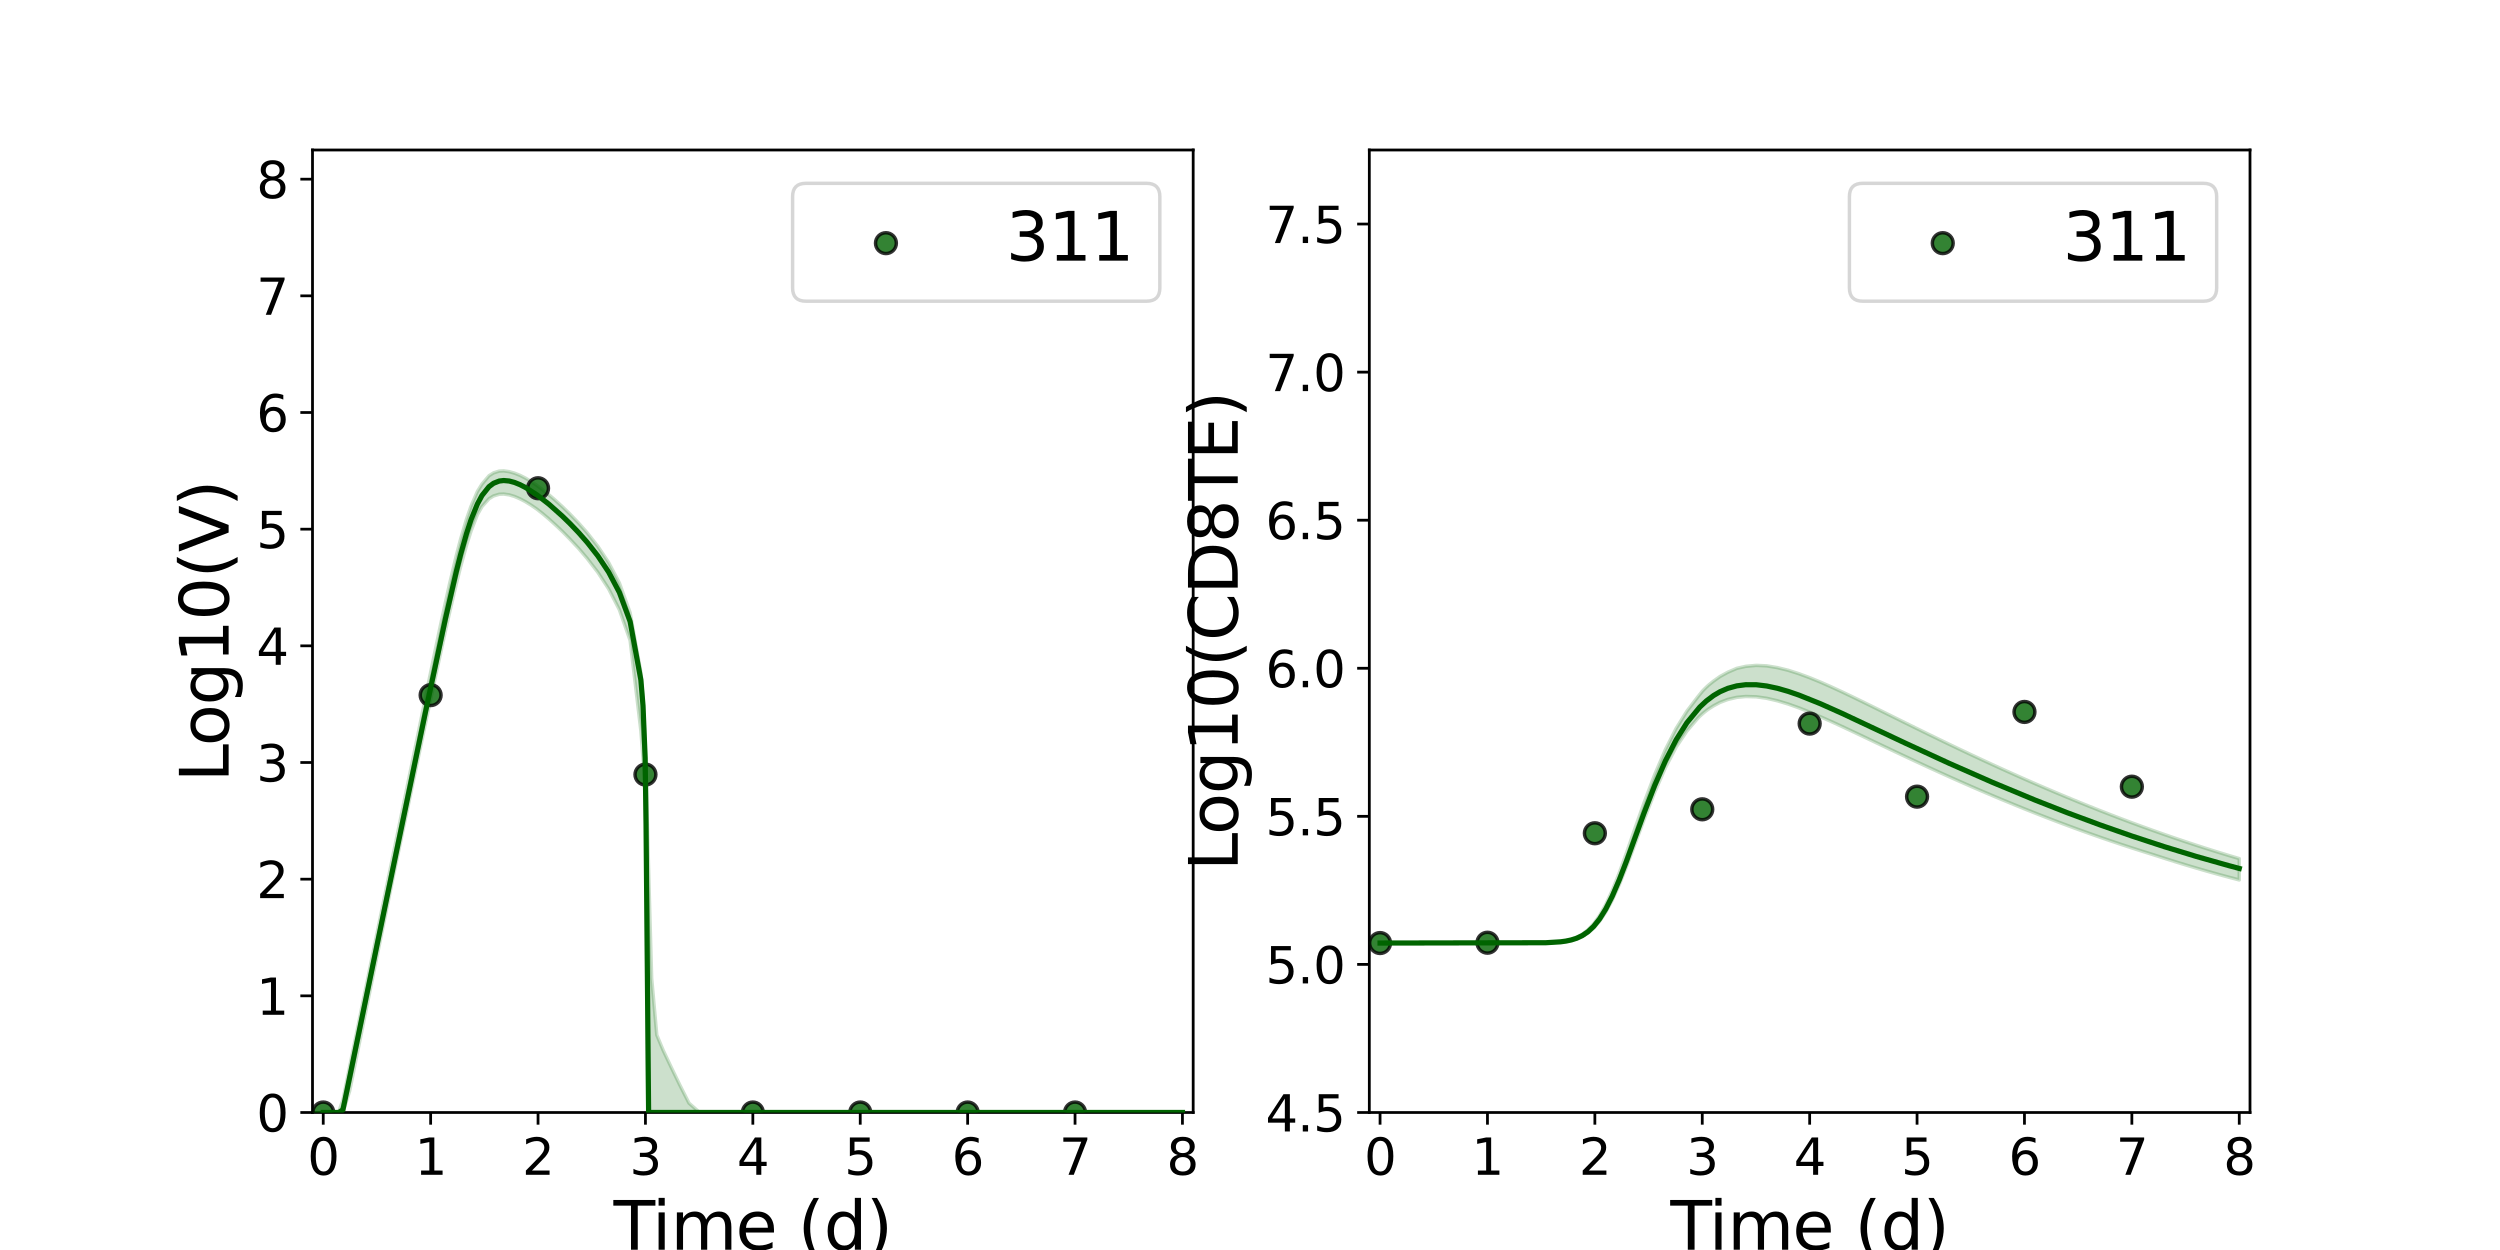 <?xml version="1.0" encoding="utf-8" standalone="no"?>
<!DOCTYPE svg PUBLIC "-//W3C//DTD SVG 1.1//EN"
  "http://www.w3.org/Graphics/SVG/1.1/DTD/svg11.dtd">
<svg xmlns:xlink="http://www.w3.org/1999/xlink" width="720pt" height="360pt" viewBox="0 0 720 360" xmlns="http://www.w3.org/2000/svg" version="1.1">
 <defs>
  <style type="text/css">*{stroke-linejoin: round; stroke-linecap: butt}</style>
 </defs>
 <g id="figure_1">
  <g id="patch_1">
   <path d="M 0 360 
L 720 360 
L 720 0 
L 0 0 
z
" style="fill: #ffffff"/>
  </g>
  <g id="axes_1">
   <g id="patch_2">
    <path d="M 90 320.4 
L 343.636 320.4 
L 343.636 43.2 
L 90 43.2 
z
" style="fill: #ffffff"/>
   </g>
   <g id="matplotlib.axis_1">
    <g id="xtick_1">
     <g id="line2d_1">
      <defs>
       <path id="mc6d14092d8" d="M 0 0 
L 0 3.5 
" style="stroke: #000000; stroke-width: 0.8"/>
      </defs>
      <g>
       <use xlink:href="#mc6d14092d8" x="93.093" y="320.4" style="stroke: #000000; stroke-width: 0.8"/>
      </g>
     </g>
     <g id="text_1">
      <!-- 0 -->
      <g transform="translate(88.512 338.342) scale(0.144 -0.144)">
       <defs>
        <path id="DejaVuSans-30" d="M 2034 4250 
Q 1547 4250 1301 3770 
Q 1056 3291 1056 2328 
Q 1056 1369 1301 889 
Q 1547 409 2034 409 
Q 2525 409 2770 889 
Q 3016 1369 3016 2328 
Q 3016 3291 2770 3770 
Q 2525 4250 2034 4250 
z
M 2034 4750 
Q 2819 4750 3233 4129 
Q 3647 3509 3647 2328 
Q 3647 1150 3233 529 
Q 2819 -91 2034 -91 
Q 1250 -91 836 529 
Q 422 1150 422 2328 
Q 422 3509 836 4129 
Q 1250 4750 2034 4750 
z
" transform="scale(0.016)"/>
       </defs>
       <use xlink:href="#DejaVuSans-30"/>
      </g>
     </g>
    </g>
    <g id="xtick_2">
     <g id="line2d_2">
      <g>
       <use xlink:href="#mc6d14092d8" x="124.024" y="320.4" style="stroke: #000000; stroke-width: 0.8"/>
      </g>
     </g>
     <g id="text_2">
      <!-- 1 -->
      <g transform="translate(119.443 338.342) scale(0.144 -0.144)">
       <defs>
        <path id="DejaVuSans-31" d="M 794 531 
L 1825 531 
L 1825 4091 
L 703 3866 
L 703 4441 
L 1819 4666 
L 2450 4666 
L 2450 531 
L 3481 531 
L 3481 0 
L 794 0 
L 794 531 
z
" transform="scale(0.016)"/>
       </defs>
       <use xlink:href="#DejaVuSans-31"/>
      </g>
     </g>
    </g>
    <g id="xtick_3">
     <g id="line2d_3">
      <g>
       <use xlink:href="#mc6d14092d8" x="154.956" y="320.4" style="stroke: #000000; stroke-width: 0.8"/>
      </g>
     </g>
     <g id="text_3">
      <!-- 2 -->
      <g transform="translate(150.375 338.342) scale(0.144 -0.144)">
       <defs>
        <path id="DejaVuSans-32" d="M 1228 531 
L 3431 531 
L 3431 0 
L 469 0 
L 469 531 
Q 828 903 1448 1529 
Q 2069 2156 2228 2338 
Q 2531 2678 2651 2914 
Q 2772 3150 2772 3378 
Q 2772 3750 2511 3984 
Q 2250 4219 1831 4219 
Q 1534 4219 1204 4116 
Q 875 4013 500 3803 
L 500 4441 
Q 881 4594 1212 4672 
Q 1544 4750 1819 4750 
Q 2544 4750 2975 4387 
Q 3406 4025 3406 3419 
Q 3406 3131 3298 2873 
Q 3191 2616 2906 2266 
Q 2828 2175 2409 1742 
Q 1991 1309 1228 531 
z
" transform="scale(0.016)"/>
       </defs>
       <use xlink:href="#DejaVuSans-32"/>
      </g>
     </g>
    </g>
    <g id="xtick_4">
     <g id="line2d_4">
      <g>
       <use xlink:href="#mc6d14092d8" x="185.887" y="320.4" style="stroke: #000000; stroke-width: 0.8"/>
      </g>
     </g>
     <g id="text_4">
      <!-- 3 -->
      <g transform="translate(181.306 338.342) scale(0.144 -0.144)">
       <defs>
        <path id="DejaVuSans-33" d="M 2597 2516 
Q 3050 2419 3304 2112 
Q 3559 1806 3559 1356 
Q 3559 666 3084 287 
Q 2609 -91 1734 -91 
Q 1441 -91 1130 -33 
Q 819 25 488 141 
L 488 750 
Q 750 597 1062 519 
Q 1375 441 1716 441 
Q 2309 441 2620 675 
Q 2931 909 2931 1356 
Q 2931 1769 2642 2001 
Q 2353 2234 1838 2234 
L 1294 2234 
L 1294 2753 
L 1863 2753 
Q 2328 2753 2575 2939 
Q 2822 3125 2822 3475 
Q 2822 3834 2567 4026 
Q 2313 4219 1838 4219 
Q 1578 4219 1281 4162 
Q 984 4106 628 3988 
L 628 4550 
Q 988 4650 1302 4700 
Q 1616 4750 1894 4750 
Q 2613 4750 3031 4423 
Q 3450 4097 3450 3541 
Q 3450 3153 3228 2886 
Q 3006 2619 2597 2516 
z
" transform="scale(0.016)"/>
       </defs>
       <use xlink:href="#DejaVuSans-33"/>
      </g>
     </g>
    </g>
    <g id="xtick_5">
     <g id="line2d_5">
      <g>
       <use xlink:href="#mc6d14092d8" x="216.818" y="320.4" style="stroke: #000000; stroke-width: 0.8"/>
      </g>
     </g>
     <g id="text_5">
      <!-- 4 -->
      <g transform="translate(212.237 338.342) scale(0.144 -0.144)">
       <defs>
        <path id="DejaVuSans-34" d="M 2419 4116 
L 825 1625 
L 2419 1625 
L 2419 4116 
z
M 2253 4666 
L 3047 4666 
L 3047 1625 
L 3713 1625 
L 3713 1100 
L 3047 1100 
L 3047 0 
L 2419 0 
L 2419 1100 
L 313 1100 
L 313 1709 
L 2253 4666 
z
" transform="scale(0.016)"/>
       </defs>
       <use xlink:href="#DejaVuSans-34"/>
      </g>
     </g>
    </g>
    <g id="xtick_6">
     <g id="line2d_6">
      <g>
       <use xlink:href="#mc6d14092d8" x="247.749" y="320.4" style="stroke: #000000; stroke-width: 0.8"/>
      </g>
     </g>
     <g id="text_6">
      <!-- 5 -->
      <g transform="translate(243.168 338.342) scale(0.144 -0.144)">
       <defs>
        <path id="DejaVuSans-35" d="M 691 4666 
L 3169 4666 
L 3169 4134 
L 1269 4134 
L 1269 2991 
Q 1406 3038 1543 3061 
Q 1681 3084 1819 3084 
Q 2600 3084 3056 2656 
Q 3513 2228 3513 1497 
Q 3513 744 3044 326 
Q 2575 -91 1722 -91 
Q 1428 -91 1123 -41 
Q 819 9 494 109 
L 494 744 
Q 775 591 1075 516 
Q 1375 441 1709 441 
Q 2250 441 2565 725 
Q 2881 1009 2881 1497 
Q 2881 1984 2565 2268 
Q 2250 2553 1709 2553 
Q 1456 2553 1204 2497 
Q 953 2441 691 2322 
L 691 4666 
z
" transform="scale(0.016)"/>
       </defs>
       <use xlink:href="#DejaVuSans-35"/>
      </g>
     </g>
    </g>
    <g id="xtick_7">
     <g id="line2d_7">
      <g>
       <use xlink:href="#mc6d14092d8" x="278.681" y="320.4" style="stroke: #000000; stroke-width: 0.8"/>
      </g>
     </g>
     <g id="text_7">
      <!-- 6 -->
      <g transform="translate(274.1 338.342) scale(0.144 -0.144)">
       <defs>
        <path id="DejaVuSans-36" d="M 2113 2584 
Q 1688 2584 1439 2293 
Q 1191 2003 1191 1497 
Q 1191 994 1439 701 
Q 1688 409 2113 409 
Q 2538 409 2786 701 
Q 3034 994 3034 1497 
Q 3034 2003 2786 2293 
Q 2538 2584 2113 2584 
z
M 3366 4563 
L 3366 3988 
Q 3128 4100 2886 4159 
Q 2644 4219 2406 4219 
Q 1781 4219 1451 3797 
Q 1122 3375 1075 2522 
Q 1259 2794 1537 2939 
Q 1816 3084 2150 3084 
Q 2853 3084 3261 2657 
Q 3669 2231 3669 1497 
Q 3669 778 3244 343 
Q 2819 -91 2113 -91 
Q 1303 -91 875 529 
Q 447 1150 447 2328 
Q 447 3434 972 4092 
Q 1497 4750 2381 4750 
Q 2619 4750 2861 4703 
Q 3103 4656 3366 4563 
z
" transform="scale(0.016)"/>
       </defs>
       <use xlink:href="#DejaVuSans-36"/>
      </g>
     </g>
    </g>
    <g id="xtick_8">
     <g id="line2d_8">
      <g>
       <use xlink:href="#mc6d14092d8" x="309.612" y="320.4" style="stroke: #000000; stroke-width: 0.8"/>
      </g>
     </g>
     <g id="text_8">
      <!-- 7 -->
      <g transform="translate(305.031 338.342) scale(0.144 -0.144)">
       <defs>
        <path id="DejaVuSans-37" d="M 525 4666 
L 3525 4666 
L 3525 4397 
L 1831 0 
L 1172 0 
L 2766 4134 
L 525 4134 
L 525 4666 
z
" transform="scale(0.016)"/>
       </defs>
       <use xlink:href="#DejaVuSans-37"/>
      </g>
     </g>
    </g>
    <g id="xtick_9">
     <g id="line2d_9">
      <g>
       <use xlink:href="#mc6d14092d8" x="340.543" y="320.4" style="stroke: #000000; stroke-width: 0.8"/>
      </g>
     </g>
     <g id="text_9">
      <!-- 8 -->
      <g transform="translate(335.962 338.342) scale(0.144 -0.144)">
       <defs>
        <path id="DejaVuSans-38" d="M 2034 2216 
Q 1584 2216 1326 1975 
Q 1069 1734 1069 1313 
Q 1069 891 1326 650 
Q 1584 409 2034 409 
Q 2484 409 2743 651 
Q 3003 894 3003 1313 
Q 3003 1734 2745 1975 
Q 2488 2216 2034 2216 
z
M 1403 2484 
Q 997 2584 770 2862 
Q 544 3141 544 3541 
Q 544 4100 942 4425 
Q 1341 4750 2034 4750 
Q 2731 4750 3128 4425 
Q 3525 4100 3525 3541 
Q 3525 3141 3298 2862 
Q 3072 2584 2669 2484 
Q 3125 2378 3379 2068 
Q 3634 1759 3634 1313 
Q 3634 634 3220 271 
Q 2806 -91 2034 -91 
Q 1263 -91 848 271 
Q 434 634 434 1313 
Q 434 1759 690 2068 
Q 947 2378 1403 2484 
z
M 1172 3481 
Q 1172 3119 1398 2916 
Q 1625 2713 2034 2713 
Q 2441 2713 2670 2916 
Q 2900 3119 2900 3481 
Q 2900 3844 2670 4047 
Q 2441 4250 2034 4250 
Q 1625 4250 1398 4047 
Q 1172 3844 1172 3481 
z
" transform="scale(0.016)"/>
       </defs>
       <use xlink:href="#DejaVuSans-38"/>
      </g>
     </g>
    </g>
    <g id="text_10">
     <!-- Time (d) -->
     <g transform="translate(176.693 359.925) scale(0.192 -0.192)">
      <defs>
       <path id="DejaVuSans-54" d="M -19 4666 
L 3928 4666 
L 3928 4134 
L 2272 4134 
L 2272 0 
L 1638 0 
L 1638 4134 
L -19 4134 
L -19 4666 
z
" transform="scale(0.016)"/>
       <path id="DejaVuSans-69" d="M 603 3500 
L 1178 3500 
L 1178 0 
L 603 0 
L 603 3500 
z
M 603 4863 
L 1178 4863 
L 1178 4134 
L 603 4134 
L 603 4863 
z
" transform="scale(0.016)"/>
       <path id="DejaVuSans-6d" d="M 3328 2828 
Q 3544 3216 3844 3400 
Q 4144 3584 4550 3584 
Q 5097 3584 5394 3201 
Q 5691 2819 5691 2113 
L 5691 0 
L 5113 0 
L 5113 2094 
Q 5113 2597 4934 2840 
Q 4756 3084 4391 3084 
Q 3944 3084 3684 2787 
Q 3425 2491 3425 1978 
L 3425 0 
L 2847 0 
L 2847 2094 
Q 2847 2600 2669 2842 
Q 2491 3084 2119 3084 
Q 1678 3084 1418 2786 
Q 1159 2488 1159 1978 
L 1159 0 
L 581 0 
L 581 3500 
L 1159 3500 
L 1159 2956 
Q 1356 3278 1631 3431 
Q 1906 3584 2284 3584 
Q 2666 3584 2933 3390 
Q 3200 3197 3328 2828 
z
" transform="scale(0.016)"/>
       <path id="DejaVuSans-65" d="M 3597 1894 
L 3597 1613 
L 953 1613 
Q 991 1019 1311 708 
Q 1631 397 2203 397 
Q 2534 397 2845 478 
Q 3156 559 3463 722 
L 3463 178 
Q 3153 47 2828 -22 
Q 2503 -91 2169 -91 
Q 1331 -91 842 396 
Q 353 884 353 1716 
Q 353 2575 817 3079 
Q 1281 3584 2069 3584 
Q 2775 3584 3186 3129 
Q 3597 2675 3597 1894 
z
M 3022 2063 
Q 3016 2534 2758 2815 
Q 2500 3097 2075 3097 
Q 1594 3097 1305 2825 
Q 1016 2553 972 2059 
L 3022 2063 
z
" transform="scale(0.016)"/>
       <path id="DejaVuSans-20" transform="scale(0.016)"/>
       <path id="DejaVuSans-28" d="M 1984 4856 
Q 1566 4138 1362 3434 
Q 1159 2731 1159 2009 
Q 1159 1288 1364 580 
Q 1569 -128 1984 -844 
L 1484 -844 
Q 1016 -109 783 600 
Q 550 1309 550 2009 
Q 550 2706 781 3412 
Q 1013 4119 1484 4856 
L 1984 4856 
z
" transform="scale(0.016)"/>
       <path id="DejaVuSans-64" d="M 2906 2969 
L 2906 4863 
L 3481 4863 
L 3481 0 
L 2906 0 
L 2906 525 
Q 2725 213 2448 61 
Q 2172 -91 1784 -91 
Q 1150 -91 751 415 
Q 353 922 353 1747 
Q 353 2572 751 3078 
Q 1150 3584 1784 3584 
Q 2172 3584 2448 3432 
Q 2725 3281 2906 2969 
z
M 947 1747 
Q 947 1113 1208 752 
Q 1469 391 1925 391 
Q 2381 391 2643 752 
Q 2906 1113 2906 1747 
Q 2906 2381 2643 2742 
Q 2381 3103 1925 3103 
Q 1469 3103 1208 2742 
Q 947 2381 947 1747 
z
" transform="scale(0.016)"/>
       <path id="DejaVuSans-29" d="M 513 4856 
L 1013 4856 
Q 1481 4119 1714 3412 
Q 1947 2706 1947 2009 
Q 1947 1309 1714 600 
Q 1481 -109 1013 -844 
L 513 -844 
Q 928 -128 1133 580 
Q 1338 1288 1338 2009 
Q 1338 2731 1133 3434 
Q 928 4138 513 4856 
z
" transform="scale(0.016)"/>
      </defs>
      <use xlink:href="#DejaVuSans-54"/>
      <use xlink:href="#DejaVuSans-69" x="57.959"/>
      <use xlink:href="#DejaVuSans-6d" x="85.742"/>
      <use xlink:href="#DejaVuSans-65" x="183.154"/>
      <use xlink:href="#DejaVuSans-20" x="244.678"/>
      <use xlink:href="#DejaVuSans-28" x="276.465"/>
      <use xlink:href="#DejaVuSans-64" x="315.479"/>
      <use xlink:href="#DejaVuSans-29" x="378.955"/>
     </g>
    </g>
   </g>
   <g id="matplotlib.axis_2">
    <g id="ytick_1">
     <g id="line2d_10">
      <defs>
       <path id="m2e68b83aac" d="M 0 0 
L -3.5 0 
" style="stroke: #000000; stroke-width: 0.8"/>
      </defs>
      <g>
       <use xlink:href="#m2e68b83aac" x="90" y="320.4" style="stroke: #000000; stroke-width: 0.8"/>
      </g>
     </g>
     <g id="text_11">
      <!-- 0 -->
      <g transform="translate(73.838 325.871) scale(0.144 -0.144)">
       <use xlink:href="#DejaVuSans-30"/>
      </g>
     </g>
    </g>
    <g id="ytick_2">
     <g id="line2d_11">
      <g>
       <use xlink:href="#m2e68b83aac" x="90" y="286.8" style="stroke: #000000; stroke-width: 0.8"/>
      </g>
     </g>
     <g id="text_12">
      <!-- 1 -->
      <g transform="translate(73.838 292.271) scale(0.144 -0.144)">
       <use xlink:href="#DejaVuSans-31"/>
      </g>
     </g>
    </g>
    <g id="ytick_3">
     <g id="line2d_12">
      <g>
       <use xlink:href="#m2e68b83aac" x="90" y="253.2" style="stroke: #000000; stroke-width: 0.8"/>
      </g>
     </g>
     <g id="text_13">
      <!-- 2 -->
      <g transform="translate(73.838 258.671) scale(0.144 -0.144)">
       <use xlink:href="#DejaVuSans-32"/>
      </g>
     </g>
    </g>
    <g id="ytick_4">
     <g id="line2d_13">
      <g>
       <use xlink:href="#m2e68b83aac" x="90" y="219.6" style="stroke: #000000; stroke-width: 0.8"/>
      </g>
     </g>
     <g id="text_14">
      <!-- 3 -->
      <g transform="translate(73.838 225.071) scale(0.144 -0.144)">
       <use xlink:href="#DejaVuSans-33"/>
      </g>
     </g>
    </g>
    <g id="ytick_5">
     <g id="line2d_14">
      <g>
       <use xlink:href="#m2e68b83aac" x="90" y="186" style="stroke: #000000; stroke-width: 0.8"/>
      </g>
     </g>
     <g id="text_15">
      <!-- 4 -->
      <g transform="translate(73.838 191.471) scale(0.144 -0.144)">
       <use xlink:href="#DejaVuSans-34"/>
      </g>
     </g>
    </g>
    <g id="ytick_6">
     <g id="line2d_15">
      <g>
       <use xlink:href="#m2e68b83aac" x="90" y="152.4" style="stroke: #000000; stroke-width: 0.8"/>
      </g>
     </g>
     <g id="text_16">
      <!-- 5 -->
      <g transform="translate(73.838 157.871) scale(0.144 -0.144)">
       <use xlink:href="#DejaVuSans-35"/>
      </g>
     </g>
    </g>
    <g id="ytick_7">
     <g id="line2d_16">
      <g>
       <use xlink:href="#m2e68b83aac" x="90" y="118.8" style="stroke: #000000; stroke-width: 0.8"/>
      </g>
     </g>
     <g id="text_17">
      <!-- 6 -->
      <g transform="translate(73.838 124.271) scale(0.144 -0.144)">
       <use xlink:href="#DejaVuSans-36"/>
      </g>
     </g>
    </g>
    <g id="ytick_8">
     <g id="line2d_17">
      <g>
       <use xlink:href="#m2e68b83aac" x="90" y="85.2" style="stroke: #000000; stroke-width: 0.8"/>
      </g>
     </g>
     <g id="text_18">
      <!-- 7 -->
      <g transform="translate(73.838 90.671) scale(0.144 -0.144)">
       <use xlink:href="#DejaVuSans-37"/>
      </g>
     </g>
    </g>
    <g id="ytick_9">
     <g id="line2d_18">
      <g>
       <use xlink:href="#m2e68b83aac" x="90" y="51.6" style="stroke: #000000; stroke-width: 0.8"/>
      </g>
     </g>
     <g id="text_19">
      <!-- 8 -->
      <g transform="translate(73.838 57.071) scale(0.144 -0.144)">
       <use xlink:href="#DejaVuSans-38"/>
      </g>
     </g>
    </g>
    <g id="text_20">
     <!-- Log10(V) -->
     <g transform="translate(65.845 225.224) rotate(-90) scale(0.192 -0.192)">
      <defs>
       <path id="DejaVuSans-4c" d="M 628 4666 
L 1259 4666 
L 1259 531 
L 3531 531 
L 3531 0 
L 628 0 
L 628 4666 
z
" transform="scale(0.016)"/>
       <path id="DejaVuSans-6f" d="M 1959 3097 
Q 1497 3097 1228 2736 
Q 959 2375 959 1747 
Q 959 1119 1226 758 
Q 1494 397 1959 397 
Q 2419 397 2687 759 
Q 2956 1122 2956 1747 
Q 2956 2369 2687 2733 
Q 2419 3097 1959 3097 
z
M 1959 3584 
Q 2709 3584 3137 3096 
Q 3566 2609 3566 1747 
Q 3566 888 3137 398 
Q 2709 -91 1959 -91 
Q 1206 -91 779 398 
Q 353 888 353 1747 
Q 353 2609 779 3096 
Q 1206 3584 1959 3584 
z
" transform="scale(0.016)"/>
       <path id="DejaVuSans-67" d="M 2906 1791 
Q 2906 2416 2648 2759 
Q 2391 3103 1925 3103 
Q 1463 3103 1205 2759 
Q 947 2416 947 1791 
Q 947 1169 1205 825 
Q 1463 481 1925 481 
Q 2391 481 2648 825 
Q 2906 1169 2906 1791 
z
M 3481 434 
Q 3481 -459 3084 -895 
Q 2688 -1331 1869 -1331 
Q 1566 -1331 1297 -1286 
Q 1028 -1241 775 -1147 
L 775 -588 
Q 1028 -725 1275 -790 
Q 1522 -856 1778 -856 
Q 2344 -856 2625 -561 
Q 2906 -266 2906 331 
L 2906 616 
Q 2728 306 2450 153 
Q 2172 0 1784 0 
Q 1141 0 747 490 
Q 353 981 353 1791 
Q 353 2603 747 3093 
Q 1141 3584 1784 3584 
Q 2172 3584 2450 3431 
Q 2728 3278 2906 2969 
L 2906 3500 
L 3481 3500 
L 3481 434 
z
" transform="scale(0.016)"/>
       <path id="DejaVuSans-56" d="M 1831 0 
L 50 4666 
L 709 4666 
L 2188 738 
L 3669 4666 
L 4325 4666 
L 2547 0 
L 1831 0 
z
" transform="scale(0.016)"/>
      </defs>
      <use xlink:href="#DejaVuSans-4c"/>
      <use xlink:href="#DejaVuSans-6f" x="53.963"/>
      <use xlink:href="#DejaVuSans-67" x="115.145"/>
      <use xlink:href="#DejaVuSans-31" x="178.621"/>
      <use xlink:href="#DejaVuSans-30" x="242.244"/>
      <use xlink:href="#DejaVuSans-28" x="305.867"/>
      <use xlink:href="#DejaVuSans-56" x="344.881"/>
      <use xlink:href="#DejaVuSans-29" x="413.289"/>
     </g>
    </g>
   </g>
   <g id="patch_3">
    <path d="M 90 320.4 
L 90 43.2 
" style="fill: none; stroke: #000000; stroke-width: 0.8; stroke-linejoin: miter; stroke-linecap: square"/>
   </g>
   <g id="patch_4">
    <path d="M 343.636 320.4 
L 343.636 43.2 
" style="fill: none; stroke: #000000; stroke-width: 0.8; stroke-linejoin: miter; stroke-linecap: square"/>
   </g>
   <g id="patch_5">
    <path d="M 90 320.4 
L 343.636 320.4 
" style="fill: none; stroke: #000000; stroke-width: 0.8; stroke-linejoin: miter; stroke-linecap: square"/>
   </g>
   <g id="patch_6">
    <path d="M 90 43.2 
L 343.636 43.2 
" style="fill: none; stroke: #000000; stroke-width: 0.8; stroke-linejoin: miter; stroke-linecap: square"/>
   </g>
   <g id="PolyCollection_1">
    <defs>
     <path id="mf3a8c3c9a5" d="M 93.093 -39.6 
L 93.093 -39.6 
L 93.097 -39.6 
L 93.14 -39.6 
L 93.567 -39.6 
L 93.994 -39.6 
L 94.986 -39.6 
L 95.978 -39.6 
L 97.544 -39.6 
L 98.766 -39.6 
L 100.682 -45.735 
L 101.981 -52.124 
L 103.915 -61.647 
L 105.251 -68.22 
L 107.096 -77.282 
L 108.445 -83.914 
L 110.414 -93.557 
L 111.703 -99.892 
L 113.375 -108.073 
L 114.687 -114.31 
L 116.461 -122.777 
L 117.742 -128.856 
L 119.389 -136.688 
L 120.674 -142.773 
L 122.407 -150.99 
L 123.664 -156.899 
L 125.289 -164.517 
L 126.559 -170.39 
L 128.288 -178.287 
L 129.554 -183.906 
L 131.407 -191.79 
L 132.666 -196.809 
L 134.36 -202.928 
L 135.657 -207.042 
L 137.482 -211.755 
L 138.807 -214.102 
L 140.828 -216.353 
L 142.144 -217.16 
L 143.777 -217.655 
L 145.061 -217.707 
L 146.627 -217.486 
L 148.193 -217.013 
L 149.759 -216.341 
L 151.325 -215.512 
L 152.975 -214.5 
L 154.625 -213.369 
L 156.33 -212.021 
L 158.098 -210.519 
L 159.974 -208.819 
L 161.992 -206.909 
L 164.08 -204.784 
L 166.59 -202.108 
L 169.099 -199.168 
L 172.193 -195.143 
L 175.286 -190.398 
L 178.379 -184.38 
L 181.472 -175.546 
L 184.565 -149.554 
L 185.184 -141.624 
L 185.802 -133.694 
L 185.968 -123.31 
L 185.97 -123.136 
L 185.984 -121.403 
L 186.007 -118.332 
L 186.019 -116.748 
L 186.027 -115.55 
L 186.027 -115.496 
L 186.031 -114.956 
L 186.033 -114.6 
L 186.035 -114.298 
L 186.038 -113.977 
L 186.041 -113.427 
L 186.046 -112.731 
L 186.062 -110.482 
L 186.095 -105.723 
L 186.182 -92.867 
L 186.273 -79.046 
L 186.423 -54.128 
L 186.573 -39.6 
L 186.798 -39.6 
L 187.064 -39.6 
L 187.681 -39.6 
L 189.157 -39.6 
L 191.005 -39.6 
L 193.222 -39.6 
L 195.827 -39.6 
L 198.432 -39.6 
L 201.435 -39.6 
L 204.438 -39.6 
L 207.531 -39.6 
L 210.624 -39.6 
L 213.718 -39.6 
L 216.811 -39.6 
L 219.904 -39.6 
L 222.997 -39.6 
L 226.09 -39.6 
L 229.183 -39.6 
L 232.276 -39.6 
L 235.369 -39.6 
L 238.463 -39.6 
L 241.556 -39.6 
L 244.649 -39.6 
L 247.742 -39.6 
L 250.835 -39.6 
L 253.928 -39.6 
L 257.021 -39.6 
L 260.114 -39.6 
L 263.208 -39.6 
L 266.301 -39.6 
L 269.394 -39.6 
L 272.487 -39.6 
L 275.58 -39.6 
L 278.673 -39.6 
L 281.766 -39.6 
L 284.859 -39.6 
L 287.953 -39.6 
L 291.046 -39.6 
L 294.139 -39.6 
L 297.232 -39.6 
L 300.325 -39.6 
L 303.418 -39.6 
L 306.511 -39.6 
L 309.604 -39.6 
L 312.698 -39.6 
L 315.791 -39.6 
L 318.884 -39.6 
L 321.977 -39.6 
L 325.07 -39.6 
L 328.163 -39.6 
L 331.256 -39.6 
L 334.349 -39.6 
L 337.443 -39.6 
L 340.536 -39.6 
L 340.543 -39.6 
L 340.543 -39.6 
L 340.543 -39.6 
L 340.536 -39.6 
L 337.443 -39.6 
L 334.349 -39.6 
L 331.256 -39.6 
L 328.163 -39.6 
L 325.07 -39.6 
L 321.977 -39.6 
L 318.884 -39.6 
L 315.791 -39.6 
L 312.698 -39.6 
L 309.604 -39.6 
L 306.511 -39.6 
L 303.418 -39.6 
L 300.325 -39.6 
L 297.232 -39.6 
L 294.139 -39.6 
L 291.046 -39.6 
L 287.953 -39.6 
L 284.859 -39.6 
L 281.766 -39.6 
L 278.673 -39.6 
L 275.58 -39.6 
L 272.487 -39.6 
L 269.394 -39.6 
L 266.301 -39.6 
L 263.208 -39.6 
L 260.114 -39.6 
L 257.021 -39.6 
L 253.928 -39.6 
L 250.835 -39.6 
L 247.742 -39.6 
L 244.649 -39.6 
L 241.556 -39.6 
L 238.463 -39.6 
L 235.369 -39.6 
L 232.276 -39.6 
L 229.183 -39.6 
L 226.09 -39.6 
L 222.997 -39.6 
L 219.904 -39.6 
L 216.811 -39.6 
L 213.718 -39.6 
L 210.624 -39.6 
L 207.531 -39.6 
L 204.438 -39.6 
L 201.435 -39.636 
L 198.432 -42.295 
L 195.827 -47.434 
L 193.222 -52.806 
L 191.005 -57.493 
L 189.157 -61.906 
L 187.681 -78.221 
L 187.064 -99.855 
L 186.798 -109.561 
L 186.573 -117.801 
L 186.423 -123.326 
L 186.273 -128.803 
L 186.182 -132.073 
L 186.095 -135.224 
L 186.062 -136.49 
L 186.046 -137.098 
L 186.041 -137.286 
L 186.038 -137.434 
L 186.035 -137.521 
L 186.033 -137.603 
L 186.031 -137.699 
L 186.027 -137.844 
L 186.027 -137.859 
L 186.019 -138.183 
L 186.007 -138.609 
L 185.984 -139.504 
L 185.97 -140.03 
L 185.968 -140.078 
L 185.802 -145.616 
L 185.184 -159.024 
L 184.565 -166.381 
L 181.472 -183.57 
L 178.379 -192.109 
L 175.286 -197.996 
L 172.193 -202.636 
L 169.099 -206.565 
L 166.59 -209.41 
L 164.08 -212.02 
L 161.992 -214.047 
L 159.974 -215.891 
L 158.098 -217.502 
L 156.33 -218.923 
L 154.625 -220.194 
L 152.975 -221.314 
L 151.325 -222.306 
L 149.759 -223.103 
L 148.193 -223.727 
L 146.627 -224.168 
L 145.061 -224.391 
L 143.777 -224.328 
L 142.144 -223.81 
L 140.828 -222.984 
L 138.807 -220.583 
L 137.482 -218.441 
L 135.657 -214.215 
L 134.36 -210.507 
L 132.666 -204.791 
L 131.407 -199.968 
L 129.554 -192.205 
L 128.288 -186.535 
L 126.559 -178.535 
L 125.289 -172.482 
L 123.664 -164.636 
L 122.407 -158.486 
L 120.674 -150 
L 119.389 -143.775 
L 117.742 -135.794 
L 116.461 -129.559 
L 114.687 -120.95 
L 113.375 -114.576 
L 111.703 -106.441 
L 110.414 -100.156 
L 108.445 -90.583 
L 107.096 -84.031 
L 105.251 -75.005 
L 103.915 -68.5 
L 101.981 -59.074 
L 100.682 -52.767 
L 98.766 -43.253 
L 97.544 -39.758 
L 95.978 -39.6 
L 94.986 -39.6 
L 93.994 -39.6 
L 93.567 -39.6 
L 93.14 -39.6 
L 93.097 -39.6 
L 93.093 -39.6 
z
" style="stroke: #006400; stroke-opacity: 0.2"/>
    </defs>
    <g clip-path="url(#p718bec234b)">
     <use xlink:href="#mf3a8c3c9a5" x="0" y="360" style="fill: #006400; fill-opacity: 0.2; stroke: #006400; stroke-opacity: 0.2"/>
    </g>
   </g>
   <g id="legend_1">
    <g id="patch_7">
     <path d="M 232.108 86.742 
L 330.196 86.742 
Q 334.036 86.742 334.036 82.902 
L 334.036 56.64 
Q 334.036 52.8 330.196 52.8 
L 232.108 52.8 
Q 228.268 52.8 228.268 56.64 
L 228.268 82.902 
Q 228.268 86.742 232.108 86.742 
z
" style="fill: #ffffff; opacity: 0.8; stroke: #cccccc; stroke-linejoin: miter"/>
    </g>
    <g id="PathCollection_1">
     <defs>
      <path id="m05c81ad82a" d="M 0 3 
C 0.796 3 1.559 2.684 2.121 2.121 
C 2.684 1.559 3 0.796 3 0 
C 3 -0.796 2.684 -1.559 2.121 -2.121 
C 1.559 -2.684 0.796 -3 0 -3 
C -0.796 -3 -1.559 -2.684 -2.121 -2.121 
C -2.684 -1.559 -3 -0.796 -3 0 
C -3 0.796 -2.684 1.559 -2.121 2.121 
C -1.559 2.684 -0.796 3 0 3 
z
" style="stroke: #000000; stroke-opacity: 0.8"/>
     </defs>
     <g>
      <use xlink:href="#m05c81ad82a" x="255.148" y="70.029" style="fill: #006400; fill-opacity: 0.8; stroke: #000000; stroke-opacity: 0.8"/>
     </g>
    </g>
    <g id="text_21">
     <!-- 311 -->
     <g transform="translate(289.708 75.069) scale(0.192 -0.192)">
      <use xlink:href="#DejaVuSans-33"/>
      <use xlink:href="#DejaVuSans-31" x="63.623"/>
      <use xlink:href="#DejaVuSans-31" x="127.246"/>
     </g>
    </g>
   </g>
   <g id="PathCollection_2">
    <g clip-path="url(#p718bec234b)">
     <use xlink:href="#m05c81ad82a" x="93.093" y="320.4" style="fill: #006400; fill-opacity: 0.8; stroke: #000000; stroke-opacity: 0.8"/>
     <use xlink:href="#m05c81ad82a" x="124.024" y="200.196" style="fill: #006400; fill-opacity: 0.8; stroke: #000000; stroke-opacity: 0.8"/>
     <use xlink:href="#m05c81ad82a" x="154.956" y="140.612" style="fill: #006400; fill-opacity: 0.8; stroke: #000000; stroke-opacity: 0.8"/>
     <use xlink:href="#m05c81ad82a" x="185.887" y="223.077" style="fill: #006400; fill-opacity: 0.8; stroke: #000000; stroke-opacity: 0.8"/>
     <use xlink:href="#m05c81ad82a" x="216.818" y="320.4" style="fill: #006400; fill-opacity: 0.8; stroke: #000000; stroke-opacity: 0.8"/>
     <use xlink:href="#m05c81ad82a" x="247.749" y="320.4" style="fill: #006400; fill-opacity: 0.8; stroke: #000000; stroke-opacity: 0.8"/>
     <use xlink:href="#m05c81ad82a" x="278.681" y="320.4" style="fill: #006400; fill-opacity: 0.8; stroke: #000000; stroke-opacity: 0.8"/>
     <use xlink:href="#m05c81ad82a" x="309.612" y="320.4" style="fill: #006400; fill-opacity: 0.8; stroke: #000000; stroke-opacity: 0.8"/>
    </g>
   </g>
   <g id="line2d_19">
    <path d="M 93.093 320.4 
L 97.544 320.4 
L 98.766 319.607 
L 108.445 272.822 
L 122.407 205.687 
L 128.288 178.164 
L 131.407 164.645 
L 132.666 159.676 
L 134.36 153.654 
L 135.657 149.675 
L 137.482 145.17 
L 138.807 142.704 
L 140.828 140.169 
L 142.144 139.184 
L 143.777 138.541 
L 145.061 138.39 
L 146.627 138.53 
L 148.193 138.948 
L 149.759 139.583 
L 151.325 140.389 
L 154.625 142.515 
L 158.098 145.217 
L 161.992 148.684 
L 164.08 150.716 
L 166.59 153.335 
L 169.099 156.183 
L 172.193 160.118 
L 175.286 164.761 
L 178.379 170.621 
L 181.472 179 
L 184.565 195.791 
L 185.184 203.215 
L 185.802 218.312 
L 186.062 237.46 
L 186.798 320.4 
L 340.543 320.4 
L 340.543 320.4 
" clip-path="url(#p718bec234b)" style="fill: none; stroke: #006400; stroke-width: 1.5; stroke-linecap: square"/>
   </g>
  </g>
  <g id="axes_2">
   <g id="patch_8">
    <path d="M 394.364 320.4 
L 648 320.4 
L 648 43.2 
L 394.364 43.2 
z
" style="fill: #ffffff"/>
   </g>
   <g id="matplotlib.axis_3">
    <g id="xtick_10">
     <g id="line2d_20">
      <g>
       <use xlink:href="#mc6d14092d8" x="397.457" y="320.4" style="stroke: #000000; stroke-width: 0.8"/>
      </g>
     </g>
     <g id="text_22">
      <!-- 0 -->
      <g transform="translate(392.876 338.342) scale(0.144 -0.144)">
       <use xlink:href="#DejaVuSans-30"/>
      </g>
     </g>
    </g>
    <g id="xtick_11">
     <g id="line2d_21">
      <g>
       <use xlink:href="#mc6d14092d8" x="428.388" y="320.4" style="stroke: #000000; stroke-width: 0.8"/>
      </g>
     </g>
     <g id="text_23">
      <!-- 1 -->
      <g transform="translate(423.807 338.342) scale(0.144 -0.144)">
       <use xlink:href="#DejaVuSans-31"/>
      </g>
     </g>
    </g>
    <g id="xtick_12">
     <g id="line2d_22">
      <g>
       <use xlink:href="#mc6d14092d8" x="459.319" y="320.4" style="stroke: #000000; stroke-width: 0.8"/>
      </g>
     </g>
     <g id="text_24">
      <!-- 2 -->
      <g transform="translate(454.738 338.342) scale(0.144 -0.144)">
       <use xlink:href="#DejaVuSans-32"/>
      </g>
     </g>
    </g>
    <g id="xtick_13">
     <g id="line2d_23">
      <g>
       <use xlink:href="#mc6d14092d8" x="490.251" y="320.4" style="stroke: #000000; stroke-width: 0.8"/>
      </g>
     </g>
     <g id="text_25">
      <!-- 3 -->
      <g transform="translate(485.67 338.342) scale(0.144 -0.144)">
       <use xlink:href="#DejaVuSans-33"/>
      </g>
     </g>
    </g>
    <g id="xtick_14">
     <g id="line2d_24">
      <g>
       <use xlink:href="#mc6d14092d8" x="521.182" y="320.4" style="stroke: #000000; stroke-width: 0.8"/>
      </g>
     </g>
     <g id="text_26">
      <!-- 4 -->
      <g transform="translate(516.601 338.342) scale(0.144 -0.144)">
       <use xlink:href="#DejaVuSans-34"/>
      </g>
     </g>
    </g>
    <g id="xtick_15">
     <g id="line2d_25">
      <g>
       <use xlink:href="#mc6d14092d8" x="552.113" y="320.4" style="stroke: #000000; stroke-width: 0.8"/>
      </g>
     </g>
     <g id="text_27">
      <!-- 5 -->
      <g transform="translate(547.532 338.342) scale(0.144 -0.144)">
       <use xlink:href="#DejaVuSans-35"/>
      </g>
     </g>
    </g>
    <g id="xtick_16">
     <g id="line2d_26">
      <g>
       <use xlink:href="#mc6d14092d8" x="583.044" y="320.4" style="stroke: #000000; stroke-width: 0.8"/>
      </g>
     </g>
     <g id="text_28">
      <!-- 6 -->
      <g transform="translate(578.463 338.342) scale(0.144 -0.144)">
       <use xlink:href="#DejaVuSans-36"/>
      </g>
     </g>
    </g>
    <g id="xtick_17">
     <g id="line2d_27">
      <g>
       <use xlink:href="#mc6d14092d8" x="613.976" y="320.4" style="stroke: #000000; stroke-width: 0.8"/>
      </g>
     </g>
     <g id="text_29">
      <!-- 7 -->
      <g transform="translate(609.395 338.342) scale(0.144 -0.144)">
       <use xlink:href="#DejaVuSans-37"/>
      </g>
     </g>
    </g>
    <g id="xtick_18">
     <g id="line2d_28">
      <g>
       <use xlink:href="#mc6d14092d8" x="644.907" y="320.4" style="stroke: #000000; stroke-width: 0.8"/>
      </g>
     </g>
     <g id="text_30">
      <!-- 8 -->
      <g transform="translate(640.326 338.342) scale(0.144 -0.144)">
       <use xlink:href="#DejaVuSans-38"/>
      </g>
     </g>
    </g>
    <g id="text_31">
     <!-- Time (d) -->
     <g transform="translate(481.057 359.925) scale(0.192 -0.192)">
      <use xlink:href="#DejaVuSans-54"/>
      <use xlink:href="#DejaVuSans-69" x="57.959"/>
      <use xlink:href="#DejaVuSans-6d" x="85.742"/>
      <use xlink:href="#DejaVuSans-65" x="183.154"/>
      <use xlink:href="#DejaVuSans-20" x="244.678"/>
      <use xlink:href="#DejaVuSans-28" x="276.465"/>
      <use xlink:href="#DejaVuSans-64" x="315.479"/>
      <use xlink:href="#DejaVuSans-29" x="378.955"/>
     </g>
    </g>
   </g>
   <g id="matplotlib.axis_4">
    <g id="ytick_10">
     <g id="line2d_29">
      <g>
       <use xlink:href="#m2e68b83aac" x="394.364" y="320.4" style="stroke: #000000; stroke-width: 0.8"/>
      </g>
     </g>
     <g id="text_32">
      <!-- 4.5 -->
      <g transform="translate(364.463 325.871) scale(0.144 -0.144)">
       <defs>
        <path id="DejaVuSans-2e" d="M 684 794 
L 1344 794 
L 1344 0 
L 684 0 
L 684 794 
z
" transform="scale(0.016)"/>
       </defs>
       <use xlink:href="#DejaVuSans-34"/>
       <use xlink:href="#DejaVuSans-2e" x="63.623"/>
       <use xlink:href="#DejaVuSans-35" x="95.41"/>
      </g>
     </g>
    </g>
    <g id="ytick_11">
     <g id="line2d_30">
      <g>
       <use xlink:href="#m2e68b83aac" x="394.364" y="277.754" style="stroke: #000000; stroke-width: 0.8"/>
      </g>
     </g>
     <g id="text_33">
      <!-- 5.0 -->
      <g transform="translate(364.463 283.225) scale(0.144 -0.144)">
       <use xlink:href="#DejaVuSans-35"/>
       <use xlink:href="#DejaVuSans-2e" x="63.623"/>
       <use xlink:href="#DejaVuSans-30" x="95.41"/>
      </g>
     </g>
    </g>
    <g id="ytick_12">
     <g id="line2d_31">
      <g>
       <use xlink:href="#m2e68b83aac" x="394.364" y="235.108" style="stroke: #000000; stroke-width: 0.8"/>
      </g>
     </g>
     <g id="text_34">
      <!-- 5.5 -->
      <g transform="translate(364.463 240.579) scale(0.144 -0.144)">
       <use xlink:href="#DejaVuSans-35"/>
       <use xlink:href="#DejaVuSans-2e" x="63.623"/>
       <use xlink:href="#DejaVuSans-35" x="95.41"/>
      </g>
     </g>
    </g>
    <g id="ytick_13">
     <g id="line2d_32">
      <g>
       <use xlink:href="#m2e68b83aac" x="394.364" y="192.462" style="stroke: #000000; stroke-width: 0.8"/>
      </g>
     </g>
     <g id="text_35">
      <!-- 6.0 -->
      <g transform="translate(364.463 197.932) scale(0.144 -0.144)">
       <use xlink:href="#DejaVuSans-36"/>
       <use xlink:href="#DejaVuSans-2e" x="63.623"/>
       <use xlink:href="#DejaVuSans-30" x="95.41"/>
      </g>
     </g>
    </g>
    <g id="ytick_14">
     <g id="line2d_33">
      <g>
       <use xlink:href="#m2e68b83aac" x="394.364" y="149.815" style="stroke: #000000; stroke-width: 0.8"/>
      </g>
     </g>
     <g id="text_36">
      <!-- 6.5 -->
      <g transform="translate(364.463 155.286) scale(0.144 -0.144)">
       <use xlink:href="#DejaVuSans-36"/>
       <use xlink:href="#DejaVuSans-2e" x="63.623"/>
       <use xlink:href="#DejaVuSans-35" x="95.41"/>
      </g>
     </g>
    </g>
    <g id="ytick_15">
     <g id="line2d_34">
      <g>
       <use xlink:href="#m2e68b83aac" x="394.364" y="107.169" style="stroke: #000000; stroke-width: 0.8"/>
      </g>
     </g>
     <g id="text_37">
      <!-- 7.0 -->
      <g transform="translate(364.463 112.64) scale(0.144 -0.144)">
       <use xlink:href="#DejaVuSans-37"/>
       <use xlink:href="#DejaVuSans-2e" x="63.623"/>
       <use xlink:href="#DejaVuSans-30" x="95.41"/>
      </g>
     </g>
    </g>
    <g id="ytick_16">
     <g id="line2d_35">
      <g>
       <use xlink:href="#m2e68b83aac" x="394.364" y="64.523" style="stroke: #000000; stroke-width: 0.8"/>
      </g>
     </g>
     <g id="text_38">
      <!-- 7.5 -->
      <g transform="translate(364.463 69.994) scale(0.144 -0.144)">
       <use xlink:href="#DejaVuSans-37"/>
       <use xlink:href="#DejaVuSans-2e" x="63.623"/>
       <use xlink:href="#DejaVuSans-35" x="95.41"/>
      </g>
     </g>
    </g>
    <g id="text_39">
     <!-- Log10(CD8TE) -->
     <g transform="translate(356.47 250.79) rotate(-90) scale(0.192 -0.192)">
      <defs>
       <path id="DejaVuSans-43" d="M 4122 4306 
L 4122 3641 
Q 3803 3938 3442 4084 
Q 3081 4231 2675 4231 
Q 1875 4231 1450 3742 
Q 1025 3253 1025 2328 
Q 1025 1406 1450 917 
Q 1875 428 2675 428 
Q 3081 428 3442 575 
Q 3803 722 4122 1019 
L 4122 359 
Q 3791 134 3420 21 
Q 3050 -91 2638 -91 
Q 1578 -91 968 557 
Q 359 1206 359 2328 
Q 359 3453 968 4101 
Q 1578 4750 2638 4750 
Q 3056 4750 3426 4639 
Q 3797 4528 4122 4306 
z
" transform="scale(0.016)"/>
       <path id="DejaVuSans-44" d="M 1259 4147 
L 1259 519 
L 2022 519 
Q 2988 519 3436 956 
Q 3884 1394 3884 2338 
Q 3884 3275 3436 3711 
Q 2988 4147 2022 4147 
L 1259 4147 
z
M 628 4666 
L 1925 4666 
Q 3281 4666 3915 4102 
Q 4550 3538 4550 2338 
Q 4550 1131 3912 565 
Q 3275 0 1925 0 
L 628 0 
L 628 4666 
z
" transform="scale(0.016)"/>
       <path id="DejaVuSans-45" d="M 628 4666 
L 3578 4666 
L 3578 4134 
L 1259 4134 
L 1259 2753 
L 3481 2753 
L 3481 2222 
L 1259 2222 
L 1259 531 
L 3634 531 
L 3634 0 
L 628 0 
L 628 4666 
z
" transform="scale(0.016)"/>
      </defs>
      <use xlink:href="#DejaVuSans-4c"/>
      <use xlink:href="#DejaVuSans-6f" x="53.963"/>
      <use xlink:href="#DejaVuSans-67" x="115.145"/>
      <use xlink:href="#DejaVuSans-31" x="178.621"/>
      <use xlink:href="#DejaVuSans-30" x="242.244"/>
      <use xlink:href="#DejaVuSans-28" x="305.867"/>
      <use xlink:href="#DejaVuSans-43" x="344.881"/>
      <use xlink:href="#DejaVuSans-44" x="414.705"/>
      <use xlink:href="#DejaVuSans-38" x="491.707"/>
      <use xlink:href="#DejaVuSans-54" x="555.33"/>
      <use xlink:href="#DejaVuSans-45" x="616.414"/>
      <use xlink:href="#DejaVuSans-29" x="679.598"/>
     </g>
    </g>
   </g>
   <g id="patch_9">
    <path d="M 394.364 320.4 
L 394.364 43.2 
" style="fill: none; stroke: #000000; stroke-width: 0.8; stroke-linejoin: miter; stroke-linecap: square"/>
   </g>
   <g id="patch_10">
    <path d="M 648 320.4 
L 648 43.2 
" style="fill: none; stroke: #000000; stroke-width: 0.8; stroke-linejoin: miter; stroke-linecap: square"/>
   </g>
   <g id="patch_11">
    <path d="M 394.364 320.4 
L 648 320.4 
" style="fill: none; stroke: #000000; stroke-width: 0.8; stroke-linejoin: miter; stroke-linecap: square"/>
   </g>
   <g id="patch_12">
    <path d="M 394.364 43.2 
L 648 43.2 
" style="fill: none; stroke: #000000; stroke-width: 0.8; stroke-linejoin: miter; stroke-linecap: square"/>
   </g>
   <g id="PolyCollection_2">
    <defs>
     <path id="mf4a51fd77a" d="M 397.457 -88.403 
L 397.457 -88.403 
L 397.461 -88.403 
L 397.504 -88.403 
L 397.93 -88.403 
L 398.357 -88.403 
L 399.349 -88.403 
L 400.341 -88.403 
L 401.908 -88.403 
L 403.129 -88.403 
L 405.046 -88.403 
L 406.345 -88.403 
L 408.279 -88.403 
L 409.614 -88.403 
L 411.46 -88.403 
L 412.809 -88.403 
L 414.778 -88.403 
L 416.067 -88.403 
L 417.739 -88.403 
L 419.05 -88.403 
L 420.824 -88.403 
L 422.106 -88.403 
L 423.752 -88.404 
L 425.038 -88.404 
L 426.771 -88.404 
L 428.027 -88.404 
L 429.653 -88.404 
L 430.922 -88.404 
L 432.652 -88.405 
L 433.918 -88.405 
L 435.771 -88.407 
L 437.03 -88.408 
L 438.724 -88.413 
L 440.021 -88.417 
L 441.846 -88.43 
L 443.171 -88.443 
L 445.191 -88.482 
L 446.507 -88.523 
L 448.141 -88.607 
L 449.425 -88.71 
L 450.991 -88.901 
L 452.557 -89.199 
L 454.122 -89.649 
L 455.688 -90.312 
L 457.338 -91.32 
L 458.989 -92.726 
L 460.694 -94.681 
L 462.461 -97.308 
L 464.337 -100.784 
L 466.356 -105.225 
L 468.443 -110.434 
L 470.953 -117.103 
L 473.463 -123.882 
L 476.556 -131.825 
L 479.649 -138.928 
L 482.742 -144.856 
L 485.836 -149.474 
L 488.929 -153.095 
L 489.547 -153.722 
L 490.166 -154.287 
L 490.332 -154.433 
L 490.333 -154.434 
L 490.347 -154.446 
L 490.371 -154.467 
L 490.382 -154.476 
L 490.39 -154.483 
L 490.391 -154.484 
L 490.395 -154.487 
L 490.397 -154.489 
L 490.399 -154.491 
L 490.401 -154.493 
L 490.405 -154.496 
L 490.41 -154.5 
L 490.425 -154.514 
L 490.458 -154.542 
L 490.546 -154.616 
L 490.636 -154.693 
L 490.787 -154.818 
L 490.937 -154.942 
L 491.162 -155.122 
L 491.428 -155.331 
L 492.044 -155.788 
L 493.521 -156.729 
L 495.368 -157.71 
L 497.585 -158.542 
L 500.19 -159.159 
L 502.795 -159.405 
L 505.799 -159.314 
L 508.802 -158.888 
L 511.895 -158.172 
L 514.988 -157.238 
L 518.081 -156.136 
L 521.174 -154.909 
L 524.267 -153.591 
L 527.361 -152.21 
L 530.454 -150.785 
L 533.547 -149.332 
L 536.64 -147.864 
L 539.733 -146.39 
L 542.826 -144.916 
L 545.919 -143.448 
L 549.012 -141.989 
L 552.106 -140.542 
L 555.199 -139.109 
L 558.292 -137.693 
L 561.385 -136.293 
L 564.478 -134.913 
L 567.571 -133.551 
L 570.664 -132.21 
L 573.757 -130.89 
L 576.851 -129.59 
L 579.944 -128.313 
L 583.037 -127.057 
L 586.13 -125.825 
L 589.223 -124.615 
L 592.316 -123.428 
L 595.409 -122.266 
L 598.502 -121.127 
L 601.596 -120.012 
L 604.689 -118.922 
L 607.782 -117.856 
L 610.875 -116.814 
L 613.968 -115.798 
L 617.061 -114.806 
L 620.154 -113.84 
L 623.247 -112.844 
L 626.341 -111.864 
L 629.434 -110.913 
L 632.527 -109.989 
L 635.62 -109.095 
L 638.713 -108.228 
L 641.806 -107.389 
L 644.899 -106.576 
L 644.907 -106.574 
L 644.907 -112.721 
L 644.907 -112.721 
L 644.899 -112.724 
L 641.806 -113.65 
L 638.713 -114.598 
L 635.62 -115.57 
L 632.527 -116.567 
L 629.434 -117.587 
L 626.341 -118.632 
L 623.247 -119.7 
L 620.154 -120.792 
L 617.061 -121.908 
L 613.968 -123.046 
L 610.875 -124.208 
L 607.782 -125.393 
L 604.689 -126.6 
L 601.596 -127.83 
L 598.502 -129.081 
L 595.409 -130.354 
L 592.316 -131.648 
L 589.223 -132.963 
L 586.13 -134.298 
L 583.037 -135.653 
L 579.944 -137.027 
L 576.851 -138.42 
L 573.757 -139.831 
L 570.664 -141.259 
L 567.571 -142.705 
L 564.478 -144.167 
L 561.385 -145.644 
L 558.292 -147.136 
L 555.199 -148.64 
L 552.106 -150.156 
L 549.012 -151.681 
L 545.919 -153.211 
L 542.826 -154.745 
L 539.733 -156.275 
L 536.64 -157.797 
L 533.547 -159.3 
L 530.454 -160.774 
L 527.361 -162.201 
L 524.267 -163.563 
L 521.174 -164.833 
L 518.081 -165.979 
L 514.988 -166.967 
L 511.895 -167.723 
L 508.802 -168.238 
L 505.799 -168.372 
L 502.795 -168.097 
L 500.19 -167.515 
L 497.585 -166.385 
L 495.368 -165.172 
L 493.521 -163.866 
L 492.044 -162.673 
L 491.428 -162.099 
L 491.162 -161.843 
L 490.937 -161.618 
L 490.787 -161.466 
L 490.636 -161.311 
L 490.546 -161.217 
L 490.458 -161.125 
L 490.425 -161.09 
L 490.41 -161.073 
L 490.405 -161.068 
L 490.401 -161.064 
L 490.399 -161.062 
L 490.397 -161.06 
L 490.395 -161.057 
L 490.391 -161.053 
L 490.39 -161.053 
L 490.382 -161.044 
L 490.371 -161.032 
L 490.347 -161.007 
L 490.333 -160.992 
L 490.332 -160.99 
L 490.166 -160.796 
L 489.547 -160.029 
L 488.929 -159.262 
L 485.836 -155.201 
L 482.742 -150.245 
L 479.649 -144.147 
L 476.556 -136.928 
L 473.463 -128.744 
L 470.953 -121.648 
L 468.443 -114.411 
L 466.356 -108.642 
L 464.337 -103.568 
L 462.461 -99.499 
L 460.694 -96.342 
L 458.989 -93.962 
L 457.338 -92.215 
L 455.688 -90.938 
L 454.122 -90.076 
L 452.557 -89.482 
L 450.991 -89.081 
L 449.425 -88.829 
L 448.141 -88.684 
L 446.507 -88.573 
L 445.191 -88.512 
L 443.171 -88.46 
L 441.846 -88.439 
L 440.021 -88.423 
L 438.724 -88.416 
L 437.03 -88.411 
L 435.771 -88.408 
L 433.918 -88.406 
L 432.652 -88.405 
L 430.922 -88.404 
L 429.653 -88.404 
L 428.027 -88.404 
L 426.771 -88.404 
L 425.038 -88.404 
L 423.752 -88.404 
L 422.106 -88.404 
L 420.824 -88.403 
L 419.05 -88.403 
L 417.739 -88.403 
L 416.067 -88.403 
L 414.778 -88.403 
L 412.809 -88.403 
L 411.46 -88.403 
L 409.614 -88.403 
L 408.279 -88.403 
L 406.345 -88.403 
L 405.046 -88.403 
L 403.129 -88.403 
L 401.908 -88.403 
L 400.341 -88.403 
L 399.349 -88.403 
L 398.357 -88.403 
L 397.93 -88.403 
L 397.504 -88.403 
L 397.461 -88.403 
L 397.457 -88.403 
z
" style="stroke: #006400; stroke-opacity: 0.2"/>
    </defs>
    <g clip-path="url(#pee91d00d37)">
     <use xlink:href="#mf4a51fd77a" x="0" y="360" style="fill: #006400; fill-opacity: 0.2; stroke: #006400; stroke-opacity: 0.2"/>
    </g>
   </g>
   <g id="legend_2">
    <g id="patch_13">
     <path d="M 536.472 86.742 
L 634.56 86.742 
Q 638.4 86.742 638.4 82.902 
L 638.4 56.64 
Q 638.4 52.8 634.56 52.8 
L 536.472 52.8 
Q 532.632 52.8 532.632 56.64 
L 532.632 82.902 
Q 532.632 86.742 536.472 86.742 
z
" style="fill: #ffffff; opacity: 0.8; stroke: #cccccc; stroke-linejoin: miter"/>
    </g>
    <g id="PathCollection_3">
     <g>
      <use xlink:href="#m05c81ad82a" x="559.512" y="70.029" style="fill: #006400; fill-opacity: 0.8; stroke: #000000; stroke-opacity: 0.8"/>
     </g>
    </g>
    <g id="text_40">
     <!-- 311 -->
     <g transform="translate(594.072 75.069) scale(0.192 -0.192)">
      <use xlink:href="#DejaVuSans-33"/>
      <use xlink:href="#DejaVuSans-31" x="63.623"/>
      <use xlink:href="#DejaVuSans-31" x="127.246"/>
     </g>
    </g>
   </g>
   <g id="PathCollection_4">
    <g clip-path="url(#pee91d00d37)">
     <use xlink:href="#m05c81ad82a" x="397.457" y="271.597" style="fill: #006400; fill-opacity: 0.8; stroke: #000000; stroke-opacity: 0.8"/>
     <use xlink:href="#m05c81ad82a" x="428.388" y="271.503" style="fill: #006400; fill-opacity: 0.8; stroke: #000000; stroke-opacity: 0.8"/>
     <use xlink:href="#m05c81ad82a" x="459.319" y="239.978" style="fill: #006400; fill-opacity: 0.8; stroke: #000000; stroke-opacity: 0.8"/>
     <use xlink:href="#m05c81ad82a" x="490.251" y="233.081" style="fill: #006400; fill-opacity: 0.8; stroke: #000000; stroke-opacity: 0.8"/>
     <use xlink:href="#m05c81ad82a" x="521.182" y="208.399" style="fill: #006400; fill-opacity: 0.8; stroke: #000000; stroke-opacity: 0.8"/>
     <use xlink:href="#m05c81ad82a" x="552.113" y="229.435" style="fill: #006400; fill-opacity: 0.8; stroke: #000000; stroke-opacity: 0.8"/>
     <use xlink:href="#m05c81ad82a" x="583.044" y="205.036" style="fill: #006400; fill-opacity: 0.8; stroke: #000000; stroke-opacity: 0.8"/>
     <use xlink:href="#m05c81ad82a" x="613.976" y="226.566" style="fill: #006400; fill-opacity: 0.8; stroke: #000000; stroke-opacity: 0.8"/>
    </g>
   </g>
   <g id="line2d_36">
    <path d="M 397.457 271.597 
L 445.191 271.505 
L 449.425 271.245 
L 450.991 271.03 
L 452.557 270.697 
L 454.122 270.193 
L 455.688 269.454 
L 457.338 268.337 
L 458.989 266.785 
L 460.694 264.644 
L 462.461 261.798 
L 464.337 258.083 
L 466.356 253.388 
L 468.443 247.976 
L 473.463 234.191 
L 476.556 226.186 
L 479.649 219.082 
L 482.742 213.055 
L 485.836 208.139 
L 489.547 203.63 
L 491.428 201.874 
L 493.521 200.301 
L 495.368 199.216 
L 497.585 198.25 
L 500.19 197.53 
L 502.795 197.194 
L 505.799 197.205 
L 508.802 197.566 
L 511.895 198.227 
L 514.988 199.117 
L 518.081 200.182 
L 524.267 202.668 
L 530.454 205.43 
L 549.012 214.154 
L 561.385 219.847 
L 573.757 225.288 
L 586.13 230.431 
L 595.409 234.075 
L 604.689 237.526 
L 613.968 240.775 
L 623.247 243.819 
L 632.527 246.654 
L 641.806 249.28 
L 644.907 250.111 
L 644.907 250.111 
" clip-path="url(#pee91d00d37)" style="fill: none; stroke: #006400; stroke-width: 1.5; stroke-linecap: square"/>
   </g>
  </g>
 </g>
 <defs>
  <clipPath id="p718bec234b">
   <rect x="90" y="43.2" width="253.636" height="277.2"/>
  </clipPath>
  <clipPath id="pee91d00d37">
   <rect x="394.364" y="43.2" width="253.636" height="277.2"/>
  </clipPath>
 </defs>
</svg>
